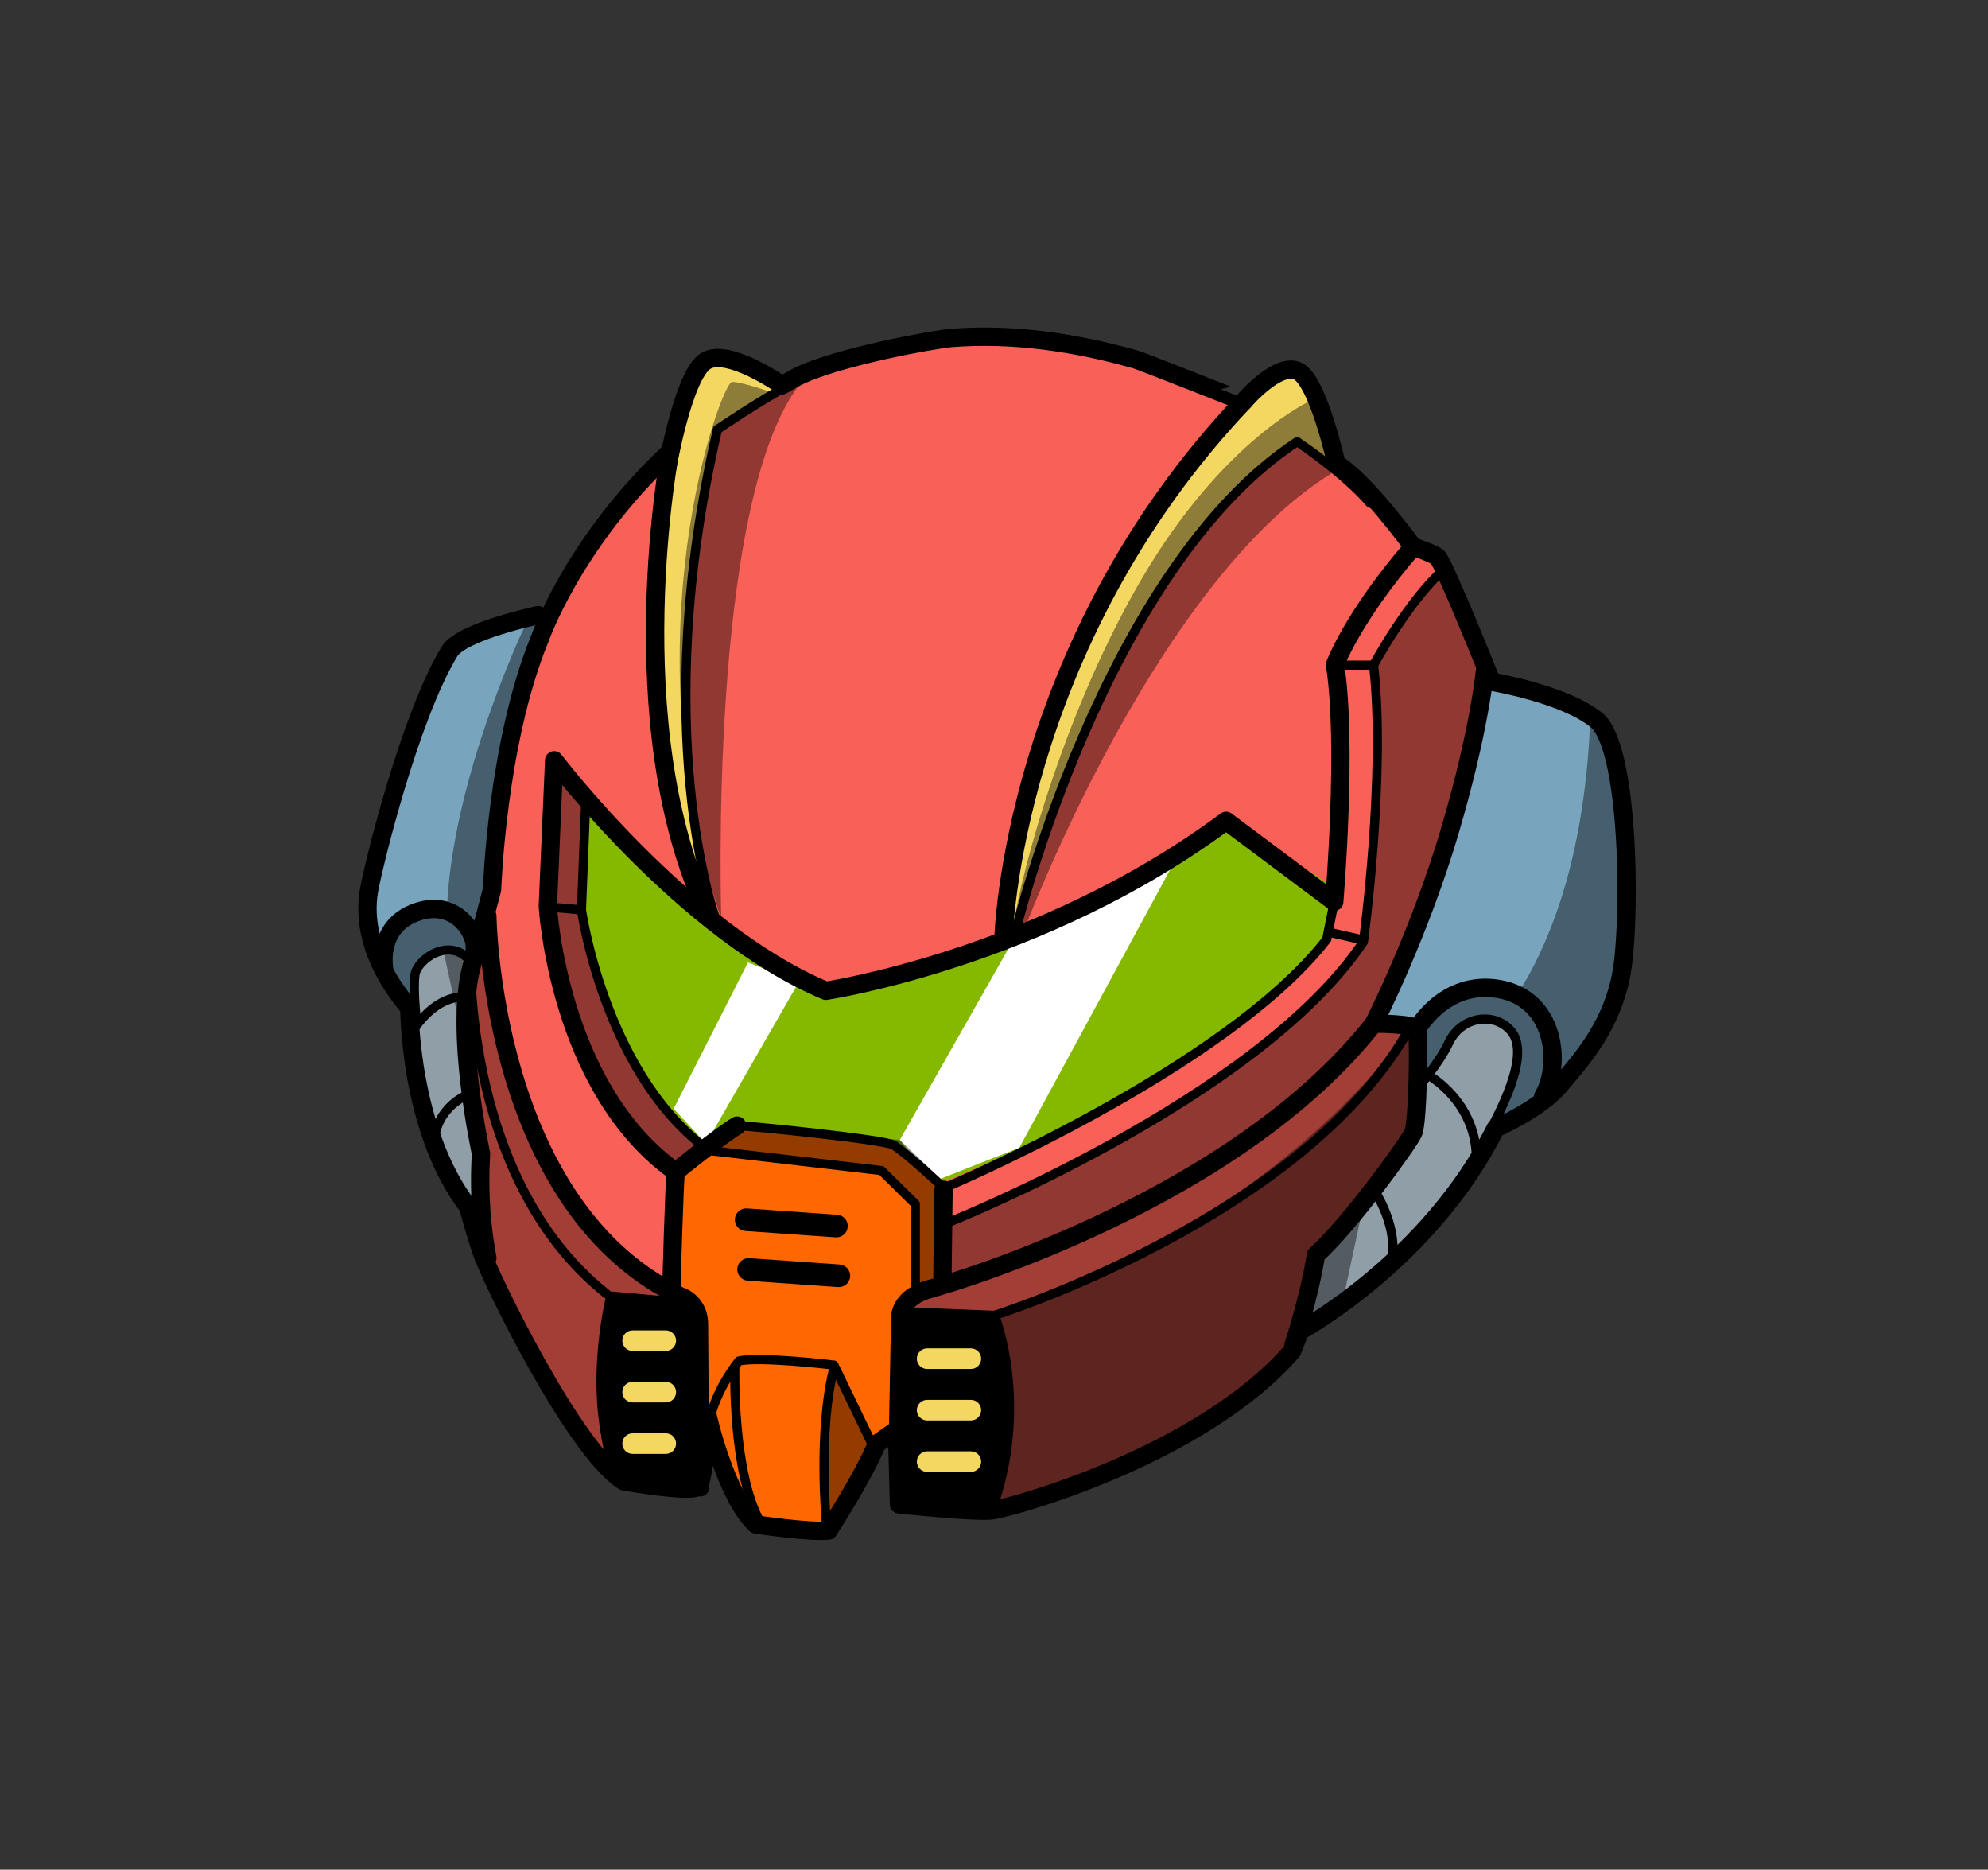 <svg width="502" height="472" viewBox="0 0 502 472" fill="none" xmlns="http://www.w3.org/2000/svg">
<rect x="0" y="0" width="502" height="472" fill="#333333" stroke="none"/>
<path d="M103.373 254.475C103.373 254.475 103.273 285.224 118.237 304.703C118.237 304.703 119.611 310.034 121.647 316.142C123.683 322.25 144.749 365.812 157.474 373.956C157.474 373.956 174.071 376.895 176.107 375.368C178.143 373.841 178.654 357.37 178.654 357.37C178.654 357.37 183.235 377.73 190.87 384.856C190.87 384.856 204.613 386.892 209.194 386.383C209.194 386.383 217.847 373.149 221.41 364.496L226.499 360.933L227.008 379.766C227.008 379.766 245.841 381.802 250.422 381.293C255.003 380.784 303.357 367.55 326.262 341.083L328.298 335.993C328.298 335.993 360.926 318.331 377.668 284.846C377.668 284.846 388.868 280.004 393.958 273.896C399.048 267.788 407.7 258.626 409.736 243.865C411.772 229.104 411.263 188.385 403.119 181.768C394.976 175.151 376.652 172.097 376.652 172.097C376.652 172.097 364.436 141.558 362.909 140.54C361.382 139.522 356.801 137.995 356.801 137.995C356.801 137.995 344.585 121.198 337.46 117.126C337.46 117.126 332.879 96.258 327.789 93.713C322.699 91.168 314.046 101.348 314.046 101.348C314.046 101.348 274.345 79.461 230.062 86.587C230.062 86.587 214.686 89.05 201.05 95.24L197.487 97.276C197.487 97.276 183.744 87.605 178.145 91.168C172.546 94.731 168.474 118.144 168.474 118.144C168.474 118.144 160.899 120.439 155.414 129.51C155.414 129.51 152.542 133.905 149.085 138.16C146.343 141.535 143.389 148.286 138.959 155.247C138.959 155.247 116.58 159.386 113.503 164.462C103.323 181.259 94.162 218.925 93.144 225.032C92.126 231.14 92.684 241.75 103.373 254.475Z" fill="#F96058"/>
<path d="M147.778 202.912L146.193 228.338C146.193 228.338 154.613 274.431 177.66 289.5L186.08 284.181L225.082 288.17L237.048 298.807C237.048 298.807 311.506 269.999 335.439 235.873L336.768 223.906L310.62 207.065L296.386 217.553C296.386 217.553 286.234 223.255 283.575 224.142C280.916 225.028 245.142 240.613 245.142 240.613L236.357 243.541L220.65 246.509C220.65 246.509 217.104 249.612 215.775 249.612C214.445 249.612 195.362 243.541 195.362 243.541L190.069 241.634L182.184 235.123L178.158 231.828L147.778 202.912Z" fill="#84B900"/>
<path d="M357.525 259.141L346.593 257.65C346.593 257.65 364.482 220.88 368.457 201.998C372.432 183.115 374.917 172.184 374.917 172.184C374.917 172.184 401.252 175.662 404.731 184.109C408.209 192.557 413.675 237.774 409.203 248.209C404.731 258.644 391.314 275.042 391.314 275.042C391.314 275.042 386.345 279.514 384.358 280.508C382.37 281.502 377.668 284.846 377.668 284.846C377.668 284.846 382.37 274.048 383.364 270.073C384.358 266.098 382.867 258.147 378.892 257.154C374.917 256.16 368.954 256.657 366.966 261.129C364.979 265.601 359.016 272.061 359.016 272.061L357.525 259.141Z" fill="#79A4BE"/>
<path d="M121.994 236.781L124.479 224.358C124.479 224.358 126.963 197.526 130.938 182.619C134.914 167.712 136.404 160.755 136.404 160.755L135.899 155.301C135.899 155.301 115.944 161.213 113.503 164.462C111.062 167.712 100.131 193.55 97.646 203.985C95.162 214.42 90.193 228.333 92.677 234.296C95.162 240.259 103.373 254.475 103.373 254.475C103.373 254.475 104.603 244.731 106.093 242.744C107.584 240.756 116.031 237.775 119.013 242.744L121.994 236.781Z" fill="#79A4BE"/>
<path d="M169.818 324.778L170.581 294.995L186.08 284.181L225.082 288.17L237.785 300.341L238.93 322.487C238.93 322.487 229.003 326.306 228.239 328.979C227.475 331.652 227.093 338.906 227.093 341.579C227.093 344.252 226.711 359.526 226.711 359.526C226.711 359.526 222.129 362.199 221.748 363.344C221.366 364.49 210.768 386.893 209.194 386.383C207.62 385.872 193.212 386.894 190.87 384.856C188.528 382.818 176.691 359.907 177.073 358.762C177.454 357.616 177.836 335.47 177.073 332.797C176.309 330.124 169.818 324.778 169.818 324.778Z" fill="#FF6700"/>
<path d="M256.492 233.906C256.492 233.906 273.82 171.454 294.788 145.444C309.143 127.636 315.401 122.02 315.401 122.02C315.401 122.02 321.801 112.613 325.08 112.613C328.36 112.613 328.986 114.056 328.986 114.056C328.986 114.056 337.032 118.322 337.46 117.126C337.887 115.93 331.276 96.324 327.789 93.712C324.302 91.101 315.869 98.597 306.5 109.372C297.13 120.146 275.112 154.813 268.554 171.21C261.995 187.606 254.252 237.276 254.252 237.276L256.492 233.906Z" fill="#F4D761"/>
<path d="M178.624 226.928C178.624 226.928 169.261 189.165 176.734 136.074C179.643 115.406 181.887 107.498 181.887 107.498L197.487 97.275C197.487 97.275 185.166 90.164 180.95 90.164C176.734 90.164 172.517 98.597 171.112 105.624C169.706 112.651 167.102 142.205 165.959 155.75C162.083 201.648 176.372 228.095 176.372 228.095L178.624 226.928Z" fill="#F4D761"/>
<path d="M332.367 316.206C332.367 316.206 355.97 289.106 356.408 285.609C356.845 282.112 358.156 274.681 358.156 274.681C358.156 274.681 363.838 265.939 365.15 263.754C366.461 261.568 371.269 255.449 376.514 257.197C381.759 258.946 385.256 264.191 382.633 272.059C380.011 279.927 371.706 296.536 363.401 306.152C355.096 315.769 352.037 319.702 345.043 324.511C338.049 329.319 328.298 335.992 328.298 335.992L332.367 316.206Z" fill="#909EA8"/>
<path d="M119.938 241.025C119.938 241.025 115.13 237.528 110.759 240.151C106.388 242.773 104.639 246.27 104.639 246.27C104.639 246.27 102.017 262.443 106.825 277.304C111.633 292.165 120.812 308.775 120.812 308.775C120.812 308.775 122.56 295.225 121.249 288.669C119.938 282.112 115.13 250.204 119.938 241.025Z" fill="#909EA8"/>
<path d="M346.593 257.651L357.525 259.141C357.525 259.141 358.825 282.087 357.667 284.401C356.51 286.716 342.62 304.079 339.147 307.937C335.675 311.795 333.304 312.514 332.367 316.206C331.431 319.898 328.344 338.803 324.872 342.661C321.399 346.52 301.336 360.024 288.99 366.583C276.643 373.142 256.966 381.63 253.879 382.016C250.793 382.402 227.008 379.766 227.008 379.766L228.239 328.979C228.239 328.979 230.344 326.071 236.903 324.142C243.462 322.213 276.643 311.795 300.565 296.362C324.486 280.929 346.593 257.651 346.593 257.651Z" fill="#A23E35"/>
<path d="M121.994 236.781C121.994 236.781 127.714 272.055 135.43 286.716C143.147 301.378 150.863 312.567 157.423 317.583C163.982 322.598 171.312 326.071 173.627 328C175.942 329.929 176.714 336.874 177.1 342.276C177.486 347.677 176.107 375.368 176.107 375.368C176.107 375.368 156.651 374.685 155.879 373.528C155.108 372.37 143.147 358.095 138.131 349.606C133.115 341.118 121.368 322.418 121.647 316.142C121.926 309.866 123.084 292.504 122.312 290.189C121.541 287.874 113.96 245.105 121.994 236.781Z" fill="#A23E35"/>
<path d="M227.635 331.052L227.008 379.766L250.422 381.293C250.422 381.293 255.706 367.666 255.299 353.427C254.892 339.188 251.638 331.459 251.638 331.459L227.635 331.052Z" fill="black"/>
<path d="M154 326.984C154 326.984 147.898 353.427 153.593 370.107C153.593 370.107 155.22 373.362 159.289 374.175C163.357 374.989 176.107 375.368 176.107 375.368C176.107 375.368 177.189 331.052 175.968 329.832C174.748 328.611 169.459 327.798 167.425 327.798C165.391 327.798 154 326.984 154 326.984Z" fill="black"/>
<path d="M245.158 340.4H234.116C232.681 340.4 231.517 341.563 231.517 342.998C231.517 344.433 232.681 345.596 234.116 345.596H245.158C246.593 345.596 247.756 344.433 247.756 342.998C247.756 341.563 246.593 340.4 245.158 340.4Z" fill="#F4D761"/>
<path d="M245.158 353.39H234.116C232.681 353.39 231.517 354.554 231.517 355.989C231.517 357.423 232.681 358.587 234.116 358.587H245.158C246.593 358.587 247.756 357.423 247.756 355.989C247.756 354.554 246.593 353.39 245.158 353.39Z" fill="#F4D761"/>
<path d="M245.158 366.381H234.116C232.681 366.381 231.517 367.544 231.517 368.979C231.517 370.414 232.681 371.577 234.116 371.577H245.158C246.593 371.577 247.756 370.414 247.756 368.979C247.756 367.544 246.593 366.381 245.158 366.381Z" fill="#F4D761"/>
<path d="M168.119 335.853H159.744C158.309 335.853 157.146 337.016 157.146 338.451C157.146 339.886 158.309 341.049 159.744 341.049H168.119C169.554 341.049 170.718 339.886 170.718 338.451C170.718 337.016 169.554 335.853 168.119 335.853Z" fill="#F4D761"/>
<path d="M168.119 348.844H159.744C158.309 348.844 157.146 350.007 157.146 351.442C157.146 352.877 158.309 354.04 159.744 354.04H168.119C169.554 354.04 170.718 352.877 170.718 351.442C170.718 350.007 169.554 348.844 168.119 348.844Z" fill="#F4D761"/>
<path d="M168.119 361.834H159.744C158.309 361.834 157.146 362.998 157.146 364.433C157.146 365.868 158.309 367.031 159.744 367.031H168.119C169.554 367.031 170.718 365.868 170.718 364.433C170.718 362.998 169.554 361.834 168.119 361.834Z" fill="#F4D761"/>
<g style="mix-blend-mode:multiply" opacity="0.42">
<path d="M258.545 234.986C258.84 234.103 292.703 143.996 338.64 118.083L335.401 116.021L331.279 101.004C331.279 101.004 308.899 110.721 287.992 146.646C267.085 182.571 256.19 226.741 255.601 236.458L258.545 234.986Z" fill="black"/>
</g>
<path d="M256.489 236.221L227.211 287.773L235.743 298.274L257.402 289.742L296.752 217.187L256.489 236.221Z" fill="white"/>
<path d="M188.882 242.958L170.111 279.897L178.271 288.699L201.626 248.055L188.882 242.958Z" fill="white"/>
<g style="mix-blend-mode:multiply" opacity="0.42">
<path d="M365.104 143.889C363.633 143.889 351.263 159.231 346.848 168.552C346.848 168.552 348.7 213.869 344.285 237.415C344.285 237.415 310.188 283.353 239.549 307.881L237.903 324.021C237.903 324.021 284.505 310.285 311.976 290.663C339.447 271.041 348.767 255.834 348.767 255.834C348.767 255.834 364.956 214.137 369.861 197.458C374.767 180.78 375.748 167.535 375.748 167.535L365.104 143.889Z" fill="black"/>
</g>
<g style="mix-blend-mode:multiply" opacity="0.42">
<path d="M250.694 331.727C250.694 331.727 253.816 339.532 252.776 352.54C251.735 365.548 248.093 381.158 248.093 381.158C248.093 381.158 271.507 375.434 293.361 365.028C315.214 354.621 326.661 340.573 326.661 340.573L329.263 335.89L339.149 328.085L344.873 301.549C344.873 301.549 356.32 287.5 356.32 285.939C356.32 284.378 356.84 258.362 356.84 258.362C356.84 258.362 325.1 307.792 250.694 331.727Z" fill="black"/>
</g>
<g style="mix-blend-mode:multiply" opacity="0.42">
<path d="M357.36 260.443C357.36 260.443 361.523 250.037 371.409 248.996C381.295 247.955 383.376 250.557 383.376 250.557C383.376 250.557 391.181 239.63 396.384 219.338C401.587 199.045 401.587 179.273 401.587 179.273C401.587 179.273 411.474 189.159 410.953 223.5C410.622 245.357 409.913 252.638 404.189 260.963C398.466 269.289 394.823 273.972 389.1 277.614C383.376 281.256 376.612 286.98 376.612 286.98C376.612 286.98 384.937 270.329 383.897 265.126C382.856 259.923 381.295 257.321 376.092 257.321C370.888 257.321 368.287 258.882 366.206 263.565C364.124 268.248 358.401 275.012 358.401 275.012L357.36 260.443Z" fill="black"/>
</g>
<g style="mix-blend-mode:multiply" opacity="0.42">
<path d="M147.317 203.321L146.368 226.476C146.368 226.476 151.858 269.401 176.315 289.366L169.327 295.854C169.327 295.854 139.879 267.903 137.383 229.97L139.458 194.032L147.317 203.321Z" fill="black"/>
</g>
<g style="mix-blend-mode:multiply" opacity="0.42">
<path d="M210.861 344.439L221.42 364.102L208.676 385.584C208.676 385.584 204.671 355.727 210.861 344.439Z" fill="black"/>
</g>
<g style="mix-blend-mode:multiply" opacity="0.42">
<path d="M179.182 290.55L221.42 295.283L231.251 303.658L230.887 325.505L239.262 323.32V299.289L227.211 287.773L186.465 284.36L179.182 290.55Z" fill="black"/>
</g>
<g style="mix-blend-mode:multiply" opacity="0.42">
<path d="M132.785 157.498C132.785 157.498 114.213 196.001 112.855 229.52C112.855 229.52 97.907 225.896 96.548 241.75L102.889 257.151C102.889 257.151 102.889 248.545 105.607 244.468C108.325 240.391 111.949 239.938 111.949 239.938L117.384 264.851C117.384 264.851 121.461 237.22 121.461 235.862C121.461 234.503 125.538 204.607 128.708 189.206C131.879 173.805 136.409 162.481 136.409 162.481L135.956 154.328L132.785 157.498Z" fill="black"/>
</g>
<path d="M135.899 155.3C135.899 155.3 116.58 159.386 113.503 164.462C103.323 181.259 94.162 218.924 93.144 225.032C92.126 231.14 92.684 241.75 103.373 254.475C103.373 254.475 103.273 285.224 118.237 304.703C118.237 304.703 119.611 310.034 121.647 316.142C123.683 322.25 144.749 365.812 157.474 373.956C157.474 373.956 174.071 376.895 176.107 375.368C178.143 373.841 178.654 357.37 178.654 357.37C178.654 357.37 183.235 377.73 190.87 384.856C190.87 384.856 204.613 386.892 209.194 386.383C209.194 386.383 217.847 373.149 221.41 364.496L226.499 360.933L227.008 379.766C227.008 379.766 245.841 381.802 250.422 381.293C255.003 380.784 303.357 367.55 326.262 341.082L328.298 335.992C328.298 335.992 360.926 318.33 377.669 284.846C377.669 284.846 388.868 280.003 393.958 273.896C399.048 267.788 407.7 258.626 409.736 243.865C411.772 229.104 411.263 188.385 403.12 181.768C394.976 175.151 376.652 172.097 376.652 172.097C376.652 172.097 364.436 141.558 362.909 140.54C361.382 139.522 356.801 137.995 356.801 137.995C356.801 137.995 344.585 121.198 337.46 117.126C337.46 117.126 332.879 96.257 327.789 93.713C322.7 91.168 314.049 101.344 314.046 101.347C313.999 101.402 288.456 91.224 286.732 90.737C271.626 86.468 255.73 84.07 240.019 85.34C236.228 85.646 211.158 90.067 201.05 95.24L197.487 97.275C197.487 97.275 183.744 87.605 178.145 91.168C172.546 94.731 168.474 118.144 168.474 118.144" stroke="black" stroke-width="4.631" stroke-linecap="round" stroke-linejoin="round"/>
<path d="M253.403 236.71C253.403 236.71 255.385 163.071 314.046 101.347" stroke="black" stroke-width="4.631" stroke-linecap="round" stroke-linejoin="round"/>
<path d="M169.347 113.113C169.347 113.113 155.841 183.235 178.936 231.297" stroke="black" stroke-width="4.631" stroke-linecap="round" stroke-linejoin="round"/>
<path d="M147.853 203.5L146.827 229.69C146.827 229.69 152.452 269.875 177.623 289.415C177.623 289.415 185.597 284.325 186.128 284.156C188.503 284.156 223.386 287.652 225.636 289.076C229.313 291.401 238.361 299.934 238.361 299.934C238.361 299.934 309.604 269.908 335.011 237.14L336.911 227.642L309.604 207.221L295.832 215.294" stroke="black" stroke-width="2.316" stroke-linecap="round" stroke-linejoin="round"/>
<path d="M123.058 317.555C121.062 306.773 121.062 297.987 121.461 291.198C121.461 291.198 114.672 260.449 119.065 244.075C123.458 227.702 124.256 224.507 124.256 224.507C124.256 224.507 125.454 187.767 136.237 161.411C136.237 161.411 144.609 137.105 169.094 114.17" stroke="black" stroke-width="4.631" stroke-linecap="round" stroke-linejoin="round"/>
<path d="M96.967 244.224C96.967 244.224 95.103 233.79 105.205 230.254C115.456 226.666 121.093 236.233 119.897 241.359" stroke="black" stroke-width="4.631" stroke-linecap="round" stroke-linejoin="round"/>
<path d="M180.496 231.297C180.496 231.297 163.643 184.171 181.121 108.646" stroke="black" stroke-width="2.316" stroke-linecap="round" stroke-linejoin="round"/>
<path d="M181.156 108.408C181.156 108.408 192.26 100.873 199.795 96.907" stroke="black" stroke-width="2.316" stroke-linecap="round" stroke-linejoin="round"/>
<path d="M170.044 295.389C140.9 274.193 138.335 228.767 138.335 228.767L139.937 191.933C139.937 191.933 172.689 235.073 208.539 250.13C208.539 250.13 262.945 241.968 309.604 207.221L336.911 227.642C336.911 227.642 340.303 187.768 337.108 167.8C337.108 167.8 341.501 155.82 356.676 138.249" stroke="black" stroke-width="4.631" stroke-linecap="round" stroke-linejoin="round"/>
<path d="M139.209 229.028L146.827 229.69" stroke="black" stroke-width="2.316" stroke-linecap="round" stroke-linejoin="round"/>
<path d="M238.908 308.841C238.908 308.841 317.565 277.673 344.285 237.736C344.285 237.736 350.008 195.494 346.847 167.911C346.847 167.911 355.465 151.821 364.784 143.569" stroke="black" stroke-width="2.316" stroke-linecap="round" stroke-linejoin="round"/>
<path d="M338.325 167.915L346.527 167.911" stroke="black" stroke-width="2.316" stroke-linecap="round" stroke-linejoin="round"/>
<path d="M336.278 235.494L343.324 237.095" stroke="black" stroke-width="2.316" stroke-linecap="round" stroke-linejoin="round"/>
<path d="M226.735 363.66L227.319 332.38C227.319 332.38 227.319 327.41 234.92 325.364C242.521 323.317 312.39 302.269 346.886 258.418C346.886 258.418 358.366 236.075 366.201 209.435C373.754 183.754 375.002 168.992 375.002 168.992" stroke="black" stroke-width="4.631" stroke-linecap="round" stroke-linejoin="round"/>
<path d="M228.681 331.16L251.145 332.058C251.145 332.058 329.918 307.198 356.276 258.976" stroke="black" stroke-width="2.316" stroke-linecap="round" stroke-linejoin="round"/>
<path d="M346.886 258.418C346.886 258.418 357.174 258.377 357.774 259.874C358.373 261.372 358.073 283.237 356.875 285.932C355.677 288.628 340.701 309.295 332.314 316.783C330.517 327.865 326.624 339.546 326.624 339.546" stroke="black" stroke-width="4.631" stroke-linecap="round" stroke-linejoin="round"/>
<path d="M169.488 327.042C169.488 326.533 170.327 296.371 170.666 295.862C171.006 295.353 182.419 286.361 186.128 284.156" stroke="black" stroke-width="4.631" stroke-linecap="round" stroke-linejoin="round"/>
<path d="M357.773 259.874C357.773 259.874 364.674 247.373 378.352 249.653C392.702 252.045 394.437 268.591 389.68 276.809" stroke="black" stroke-width="4.631" stroke-linecap="round" stroke-linejoin="round"/>
<path d="M357.442 275.463C358.147 274.406 363.43 268.378 365.754 263.374C369.028 256.321 377.575 255.45 381.621 260.351C386.491 266.251 379.209 280.584 373.216 290.807" stroke="black" stroke-width="2.316" stroke-linecap="round" stroke-linejoin="round"/>
<path d="M360.716 271.433C360.716 271.433 372.554 277.982 372.806 292.086" stroke="black" stroke-width="2.316" stroke-linecap="round" stroke-linejoin="round"/>
<path d="M346.612 299.894C346.612 299.894 352.657 308.205 351.649 317.524" stroke="black" stroke-width="2.316" stroke-linecap="round" stroke-linejoin="round"/>
<path d="M105.146 257.876C105.146 257.876 104.25 249.806 104.788 246.04C105.326 242.274 113.396 236.356 118.596 242.454" stroke="black" stroke-width="2.316" stroke-linecap="round" stroke-linejoin="round"/>
<path d="M103.891 260.925C103.891 260.925 108.554 251.959 116.982 251.6" stroke="black" stroke-width="2.316" stroke-linecap="round" stroke-linejoin="round"/>
<path d="M118.955 275.989C118.955 275.989 111.244 278.5 109.809 286.749" stroke="black" stroke-width="2.316" stroke-linecap="round" stroke-linejoin="round"/>
<path d="M256.492 234.989C256.492 234.989 278.767 143.542 327.554 111.5" stroke="black" stroke-width="2.316" stroke-linecap="round" stroke-linejoin="round"/>
<path d="M327.789 111.686C327.789 111.686 339.39 119.338 346.003 127.053" stroke="black" stroke-width="2.316" stroke-linecap="round" stroke-linejoin="round"/>
<path d="M251.145 332.058C251.145 332.058 260.118 354.376 250.422 381.293" stroke="black" stroke-width="2.316" stroke-linecap="round" stroke-linejoin="round"/>
<path d="M123.058 231.262C123.058 231.262 123.881 305.6 172.994 327.818C172.994 327.818 176.502 329.572 176.502 334.249C176.502 338.927 176.794 375.469 176.794 375.469" stroke="black" stroke-width="4.631" stroke-linecap="round" stroke-linejoin="round"/>
<path d="M118.787 237.615C118.787 237.615 115.766 297.011 153.205 326.663" stroke="black" stroke-width="2.316" stroke-linecap="round" stroke-linejoin="round"/>
<path d="M174.434 328.993L154.241 327.181C154.241 327.181 147.534 353.282 156.226 372.901" stroke="black" stroke-width="2.316" stroke-linecap="round" stroke-linejoin="round"/>
<path d="M220.075 364.289L210.583 344.615C210.583 344.615 191.944 342.371 186.593 343.579C186.593 343.579 179.517 352.036 178.654 361.701" stroke="black" stroke-width="2.316" stroke-linecap="round" stroke-linejoin="round"/>
<path d="M185.558 345.305C185.558 345.305 184.867 372.056 192.116 384.482" stroke="black" stroke-width="2.316" stroke-linecap="round" stroke-linejoin="round"/>
<path d="M208.684 384.654C208.684 384.654 206.441 361.528 210.583 345.305" stroke="black" stroke-width="2.316" stroke-linecap="round" stroke-linejoin="round"/>
<path d="M237.978 322.247L238.252 300.356" stroke="black" stroke-width="4.631" stroke-linecap="round" stroke-linejoin="round"/>
<path d="M231.128 325.802V303.939L222.567 295.51L179.529 290.506" stroke="black" stroke-width="2.316" stroke-linecap="round" stroke-linejoin="round"/>
<path d="M211.416 306.666L188.62 305.069C187.046 304.959 185.681 306.145 185.571 307.719L185.571 307.719C185.46 309.292 186.647 310.658 188.22 310.768L211.016 312.365C212.59 312.475 213.955 311.289 214.066 309.715L214.066 309.715C214.176 308.141 212.989 306.776 211.416 306.666Z" fill="black"/>
<path d="M212.026 319.22L189.23 317.623C187.656 317.512 186.291 318.699 186.181 320.272L186.181 320.272C186.07 321.846 187.257 323.211 188.831 323.322L211.627 324.919C213.2 325.029 214.565 323.843 214.676 322.269L214.676 322.269C214.786 320.695 213.6 319.33 212.026 319.22Z" fill="black"/>
<g style="mix-blend-mode:multiply" opacity="0.42">
<path d="M182.129 231.975C182.129 231.975 178.723 127.068 201.885 97.095L195.072 99.138C195.072 99.138 187.579 96.414 184.854 96.414C182.129 96.414 158.287 161.129 182.129 231.975Z" fill="black"/>
</g>
</svg>
